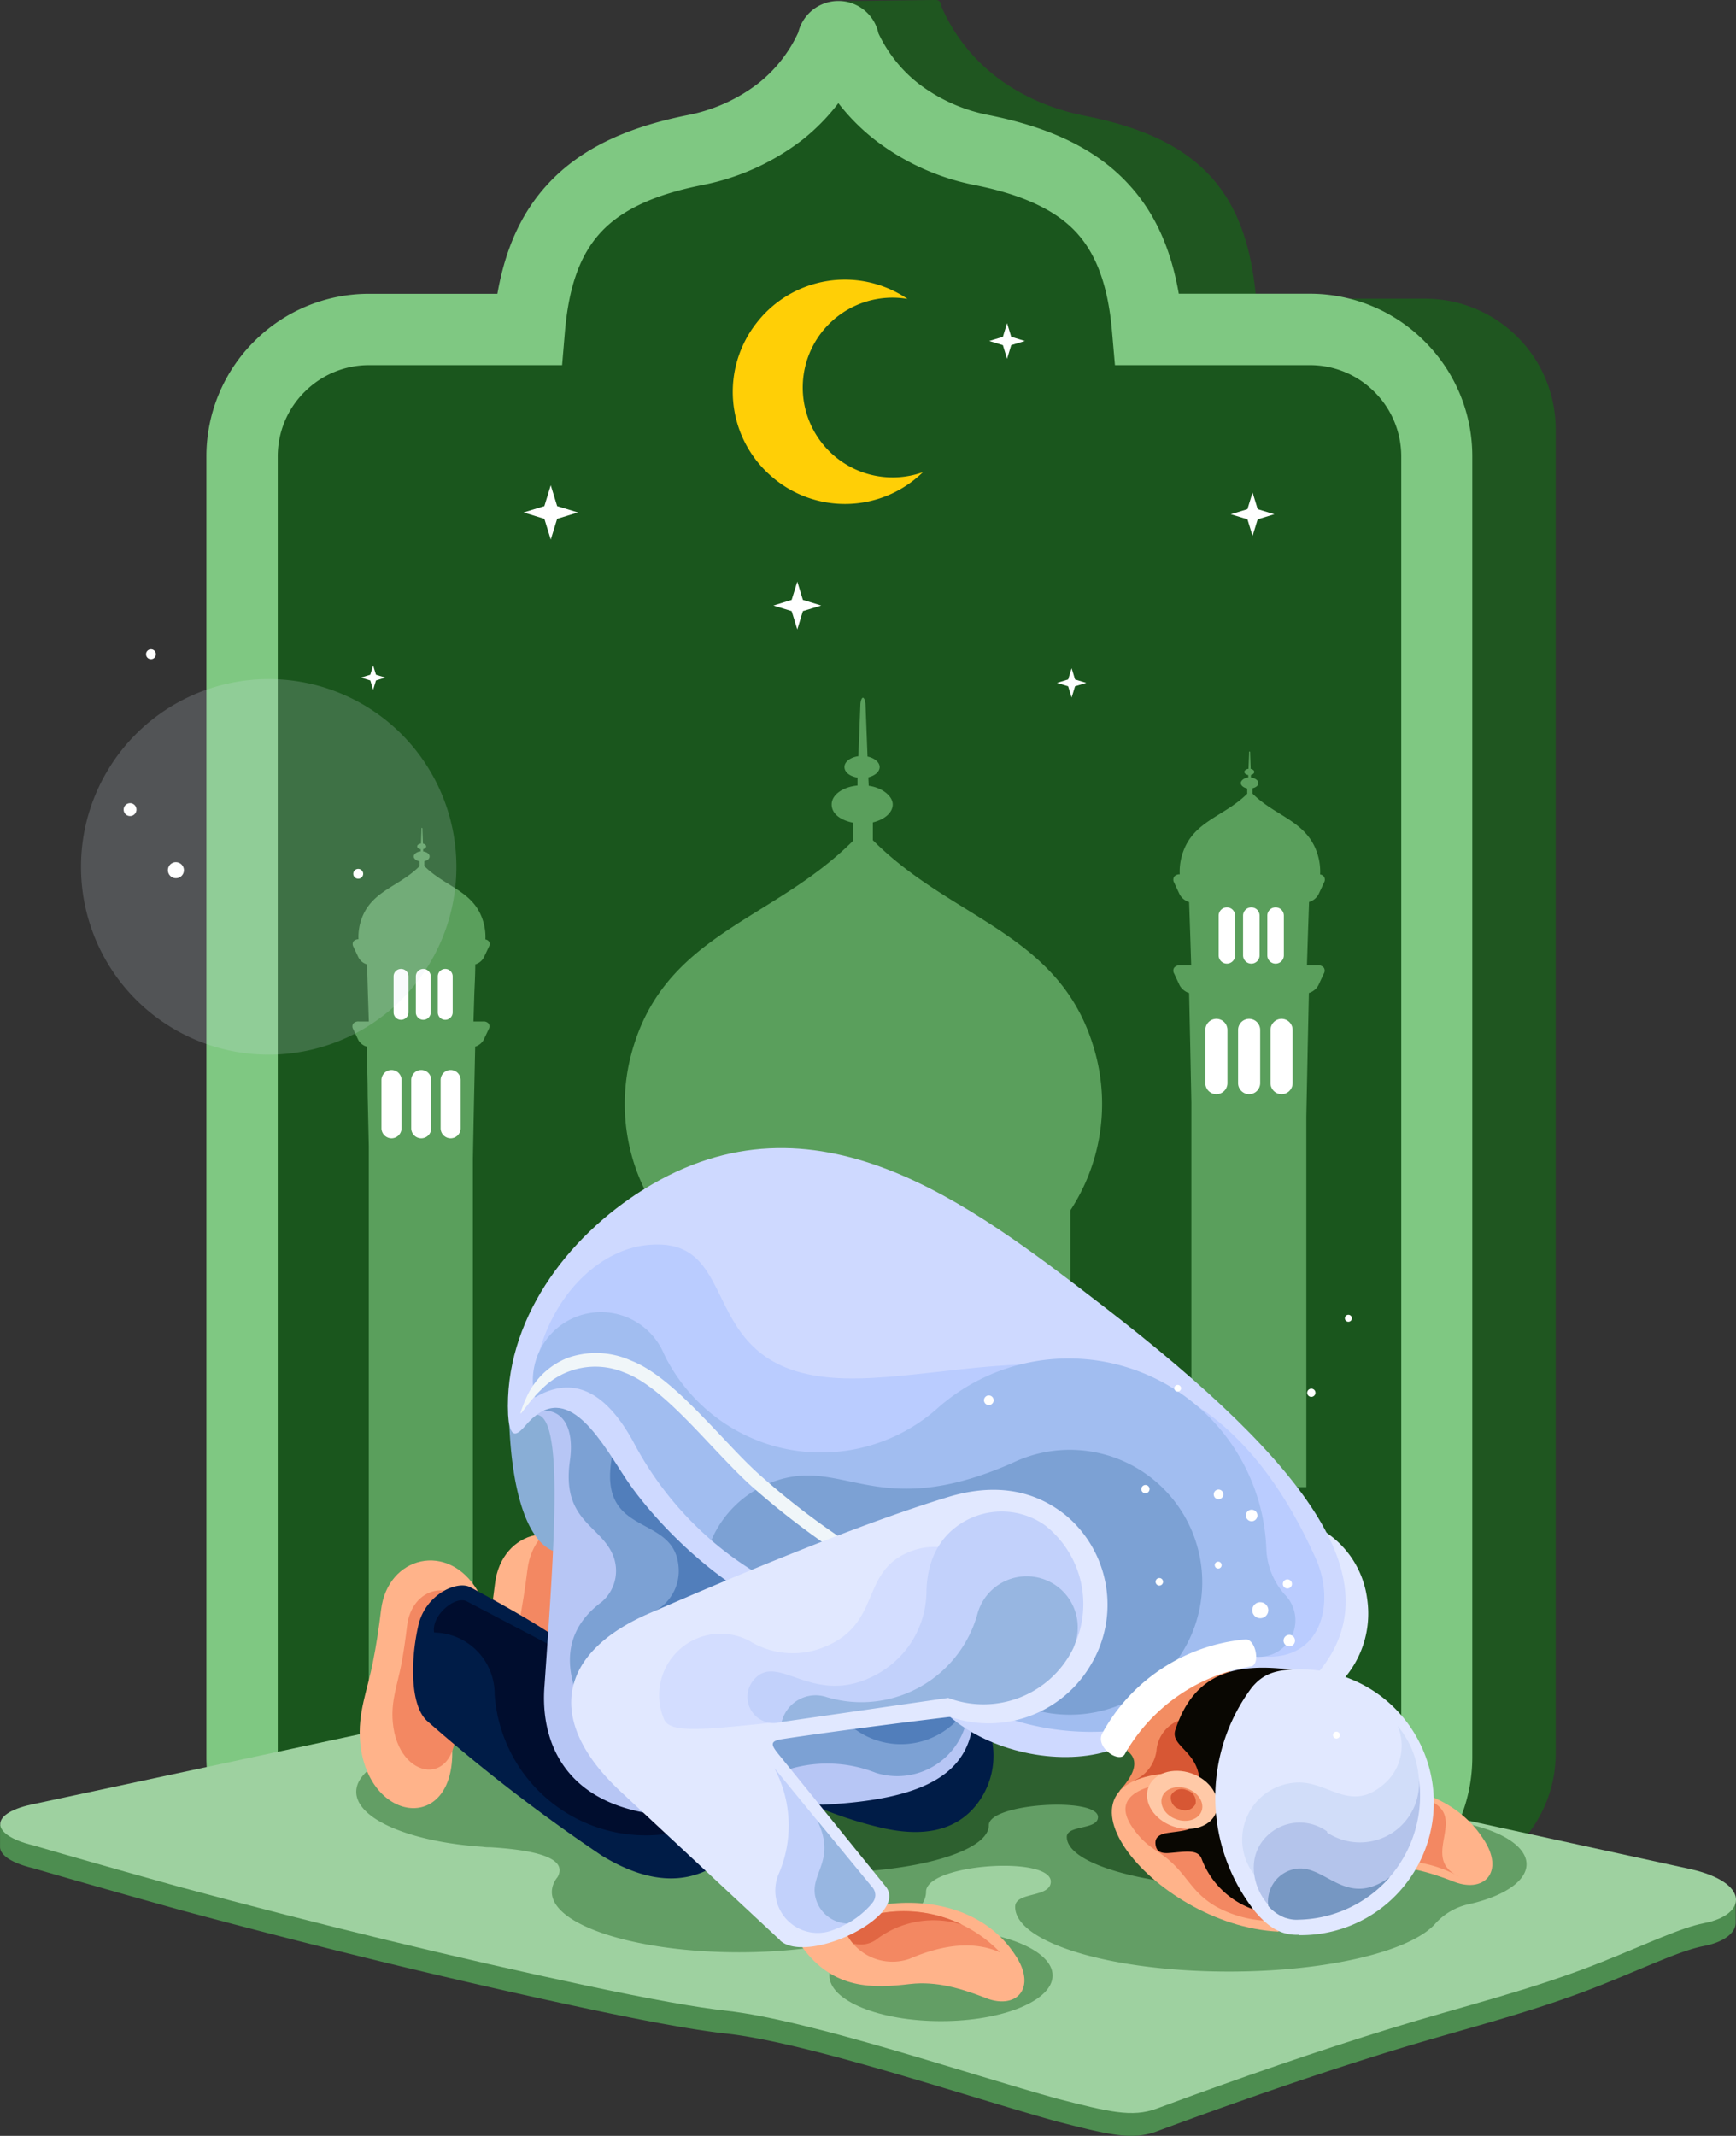 <svg xmlns="http://www.w3.org/2000/svg" width="305.364" height="375.571" viewBox="0 0 305.364 375.571">
    <rect x="0" y="0" width="305.364" height="375.571" fill="#333333" stroke="none"/>
    <g data-name="Group 10413">
        <g data-name="Group 10414">
            <path data-name="Path 9330" d="M256.307-493.719h29.133c1.636-18.9 10.13-28.217 30.272-32.183a36.933 36.933 0 0 0 16.294-7.526 8.863 8.863 0 0 1-3.861-1.727 9.044 9.044 0 0 1-2.722-10.889l16.386-.2a.982.982 0 0 1 .995.969v.157c4.437 10.208 13.52 16.844 25.089 19.213 20.142 3.926 28.636 13.284 30.272 32.183h29.6a22.982 22.982 0 0 1 23.1 22.733v233.328a22.982 22.982 0 0 1-23.1 22.733H256.32a22.982 22.982 0 0 1-23.1-22.733v-233.325a22.982 22.982 0 0 1 23.1-22.733" transform="translate(-177.217 546.24)" style="fill-rule:evenodd;fill:#1f5620"/>
            <path data-name="Path 9331" d="M245.249-489.856h28.125c1.571-18.532 9.777-27.681 29.225-31.554 11.216-2.343 20-8.887 24.265-18.964a.955.955 0 0 1 .955-.955.955.955 0 0 1 .955.955v.157c4.28 10.012 13.088 16.517 24.212 18.846 19.435 3.926 27.654 13.088 29.225 31.554h28.57a22.354 22.354 0 0 1 22.249 22.249v228.8a22.354 22.354 0 0 1-22.249 22.249H245.249A22.354 22.354 0 0 1 223-238.768v-228.76a22.354 22.354 0 0 1 22.249-22.249" transform="translate(-180.373 547.756)" style="fill:#1a561d;fill-rule:evenodd"/>
            <path data-name="Path 9334" d="M274.905-482.072H246.74a15.967 15.967 0 0 0-11.308 4.712 15.967 15.967 0 0 0-4.712 11.308v228.8a15.967 15.967 0 0 0 4.712 11.308 15.967 15.967 0 0 0 11.308 4.712h165.573a15.98 15.98 0 0 0 11.321-4.712 15.967 15.967 0 0 0 4.711-11.308v-228.8a15.967 15.967 0 0 0-4.712-11.308 15.98 15.98 0 0 0-11.321-4.712h-34.328l-.5-5.759c-.654-7.853-2.618-13.572-6.269-17.551s-9.541-6.7-17.93-8.363a42.077 42.077 0 0 1-17.407-7.853 36.3 36.3 0 0 1-6.544-6.544 36.425 36.425 0 0 1-6.452 6.544 42.1 42.1 0 0 1-17.459 7.853c-8.389 1.662-14.2 4.319-17.917 8.363s-5.615 9.7-6.282 17.551l-.484 5.759zm-28.165-12.551h22.616c1.374-7.853 4.188-14.213 8.821-19.239 5.628-6.125 13.637-9.986 24.683-12.185a29.618 29.618 0 0 0 12.263-5.484 24.251 24.251 0 0 0 7.159-9.044 7.224 7.224 0 0 1 1.924-3.416 7.238 7.238 0 0 1 5.091-2.12 7.211 7.211 0 0 1 5.13 2.107 7.12 7.12 0 0 1 1.95 3.573 24.383 24.383 0 0 0 7.12 8.9 29.669 29.669 0 0 0 12.211 5.471c11.046 2.2 19.056 6.06 24.683 12.185 4.633 5.026 7.447 11.334 8.821 19.239h23.061a28.492 28.492 0 0 1 20.181 8.389 28.465 28.465 0 0 1 8.389 20.181v228.8a28.476 28.476 0 0 1-8.386 20.178 28.479 28.479 0 0 1-20.184 8.379H246.74a28.479 28.479 0 0 1-20.181-8.376 28.544 28.544 0 0 1-8.389-20.181v-228.786a28.518 28.518 0 0 1 8.389-20.181 28.492 28.492 0 0 1 20.181-8.39z" transform="translate(-181.864 546.28)" style="fill:#7fc882"/>
            <path data-name="Path 9338" d="m280.538-369.154 35.7 2.906h.275l9-.733v49.081h27.262v-52.089a34.133 34.133 0 0 0 4.528-27.144c-5.536-21.569-24.932-23.558-39.263-37.954v-3.128c2.042-.484 3.494-1.714 3.494-3.154s-1.806-2.958-4.227-3.285l-.065-1.492c1.165-.288 1.989-.982 1.989-1.806s-.89-1.584-2.133-1.845l-.353-9.161a2.8 2.8 0 0 0-.157-.824c-.078-.209-.183-.353-.3-.353-.1 0-.209.144-.288.353a2.8 2.8 0 0 0-.157.825l-.353 9.1c-1.4.2-2.447.968-2.447 1.9s.968 1.649 2.29 1.859v1.4c-2.618.249-4.541 1.649-4.541 3.324s1.584 2.788 3.782 3.22V-435c-14.279 14.318-33.6 16.386-39.119 37.876a34.133 34.133 0 0 0 5.078 27.955" transform="translate(-164.501 582.825)" style="fill:#5a9f5c;fill-rule:evenodd"/>
            <path data-name="Path 9339" d="m351.271-407.679-.17-5.3-.2-5.811a2.9 2.9 0 0 1-.759-.366 2.71 2.71 0 0 1-.929-1.034l-.471-1.008-.471-1.021a.994.994 0 0 1 0-1.034 1.217 1.217 0 0 1 .982-.419 10.027 10.027 0 0 1 .3-2.984c1.636-6.361 7.342-6.976 11.57-11.19v-.929c-.654-.131-1.126-.51-1.126-.955s.589-.9 1.309-.982v-.419c-.393-.065-.681-.288-.681-.55s.314-.5.72-.55l.118-2.7a.708.708 0 0 1 0-.249s0-.1.092-.1l.079.1a1.175 1.175 0 0 1 0 .249l.1 2.709c.366.065.628.288.628.537s-.249.458-.589.537v.445c.707.092 1.309.5 1.309.968s-.432.785-1.034.929v.929c4.227 4.24 9.96 4.842 11.6 11.216a10.237 10.237 0 0 1 .3 3.01 1.1 1.1 0 0 1 .681.393.994.994 0 0 1 0 1.034l-.471 1.021-.471 1.008a2.71 2.71 0 0 1-.929 1.034 2.83 2.83 0 0 1-.759.353l-.2 5.824-.17 5.3h1.924a1.309 1.309 0 0 1 1.047.432 1 1 0 0 1 0 1.034l-.471 1.008-.471 1.008a2.708 2.708 0 0 1-.929 1.034 2.693 2.693 0 0 1-.759.366l-.2 9.292c-.079 4.162-.17 8.311-.249 12.459v65.138H351.3v-67.637l-.2-9.96-.2-9.292a2.267 2.267 0 0 1-.759-.367 2.71 2.71 0 0 1-.929-1.034l-.471-1.008-.471-1.008a.994.994 0 0 1 0-1.034 1.309 1.309 0 0 1 1.047-.432z" transform="translate(-141.736 577.413)" style="fill:#5a9f5c;fill-rule:evenodd"/>
            <path data-name="Path 9340" d="M354.367-409.35a1.95 1.95 0 0 1 1.95 1.95v9.358a1.95 1.95 0 0 1-1.95 1.937 1.95 1.95 0 0 1-1.937-1.937v-9.358a1.95 1.95 0 0 1 1.937-1.95" transform="translate(-140.409 588.507)" style="fill:#fff;fill-rule:evenodd"/>
            <path data-name="Path 9341" d="M358.78-409.35a1.95 1.95 0 0 1 1.937 1.95v9.358a1.95 1.95 0 0 1-1.937 1.937 1.95 1.95 0 0 1-1.95-1.937v-9.358a1.95 1.95 0 0 1 1.95-1.95" transform="translate(-139.05 588.507)" style="fill:#fff;fill-rule:evenodd"/>
            <path data-name="Path 9342" d="M363.127-409.35a1.95 1.95 0 0 1 1.95 1.95v9.358a1.95 1.95 0 0 1-1.95 1.937 1.95 1.95 0 0 1-1.937-1.937v-9.358a1.95 1.95 0 0 1 1.937-1.95" transform="translate(-137.704 588.507)" style="fill:#fff;fill-rule:evenodd"/>
            <path data-name="Path 9343" d="M355.66-424.33a1.453 1.453 0 0 1 1.453 1.453v6.989a1.453 1.453 0 0 1-1.453 1.453 1.453 1.453 0 0 1-1.44-1.453v-6.989a1.453 1.453 0 0 1 1.44-1.453" transform="translate(-139.856 583.882)" style="fill:#fff;fill-rule:evenodd"/>
            <path data-name="Path 9344" d="M358.953-424.33a1.453 1.453 0 0 1 1.453 1.453v6.989a1.453 1.453 0 0 1-1.453 1.453 1.453 1.453 0 0 1-1.453-1.453v-6.989a1.453 1.453 0 0 1 1.453-1.453" transform="translate(-138.843 583.882)" style="fill:#fff;fill-rule:evenodd"/>
            <path data-name="Path 9345" d="M362.213-424.33a1.453 1.453 0 0 1 1.453 1.453v6.989a1.453 1.453 0 0 1-1.453 1.453 1.453 1.453 0 0 1-1.453-1.453v-6.989a1.453 1.453 0 0 1 1.453-1.453" transform="translate(-137.837 583.882)" style="fill:#fff;fill-rule:evenodd"/>
            <path data-name="Path 9346" d="m240.679-400.966-.157-4.8-.157-5.234a2.475 2.475 0 0 1-.707-.327 2.46 2.46 0 0 1-.825-.942l-.432-.916-.432-.916a.929.929 0 0 1 0-.942 1.139 1.139 0 0 1 .89-.38 9.541 9.541 0 0 1 .275-2.709c1.492-5.759 6.662-6.321 10.47-10.143v-.851c-.589-.118-1.021-.458-1.021-.864s.537-.825 1.217-.89v-.366c-.353-.065-.615-.262-.615-.51s.288-.445.667-.5l.092-2.447a.615.615 0 0 1 0-.222s0-.092.079-.092l.079.092a.616.616 0 0 1 0 .223l.1 2.461c.327.065.563.262.563.484s-.222.419-.523.484v.406c.641.092 1.126.445 1.126.877s-.38.72-.929.851v.838c3.822 3.848 9.031 4.4 10.47 10.169a9.162 9.162 0 0 1 .275 2.735 1 1 0 0 1 .615.353.916.916 0 0 1 0 .942l-.432.916-.432.916a2.5 2.5 0 0 1-.838.942 2.617 2.617 0 0 1-.694.327c0 1.754-.1 3.521-.17 5.235l-.144 4.8h1.741a1.138 1.138 0 0 1 .942.393.916.916 0 0 1 0 .942l-.432.916-.432.916a2.369 2.369 0 0 1-.838.929 2.172 2.172 0 0 1-.681.327c-.065 2.814-.118 5.628-.183 8.429q-.118 5.654-.222 11.308v119.065h-18.31V-379.07l-.2-9.044c0-2.8-.118-5.615-.17-8.429a2.238 2.238 0 0 1-.694-.327 2.343 2.343 0 0 1-.824-.929l-.432-.916-.432-.916a.916.916 0 0 1 0-.942 1.165 1.165 0 0 1 .955-.393z" transform="translate(-175.803 580.581)" style="fill:#5a9f5c;fill-rule:evenodd"/>
            <path data-name="Path 9347" d="M243.467-402.48a1.78 1.78 0 0 1 1.767 1.767v8.481a1.78 1.78 0 0 1-1.767 1.767 1.78 1.78 0 0 1-1.767-1.767v-8.481a1.78 1.78 0 0 1 1.767-1.767" transform="translate(-174.599 590.629)" style="fill:#fff;fill-rule:evenodd"/>
            <path data-name="Path 9348" d="M247.467-402.48a1.767 1.767 0 0 1 1.754 1.767v8.481a1.767 1.767 0 0 1-1.754 1.767 1.767 1.767 0 0 1-1.767-1.767v-8.481a1.767 1.767 0 0 1 1.767-1.767" transform="translate(-173.364 590.629)" style="fill:#fff;fill-rule:evenodd"/>
            <path data-name="Path 9349" d="M251.417-402.48a1.767 1.767 0 0 1 1.754 1.767v8.481a1.767 1.767 0 0 1-1.754 1.767 1.767 1.767 0 0 1-1.767-1.767v-8.481a1.767 1.767 0 0 1 1.767-1.767" transform="translate(-172.144 590.629)" style="fill:#fff;fill-rule:evenodd"/>
            <path data-name="Path 9350" d="M244.639-416.06a1.309 1.309 0 0 1 1.309 1.309v6.334a1.309 1.309 0 0 1-1.309 1.309 1.309 1.309 0 0 1-1.309-1.309v-6.334a1.309 1.309 0 0 1 1.309-1.309" transform="translate(-174.096 586.435)" style="fill:#fff;fill-rule:evenodd"/>
            <path data-name="Path 9351" d="M247.629-416.06a1.309 1.309 0 0 1 1.309 1.309v6.334a1.309 1.309 0 0 1-1.309 1.309 1.309 1.309 0 0 1-1.309-1.309v-6.334a1.309 1.309 0 0 1 1.309-1.309" transform="translate(-173.172 586.435)" style="fill:#fff;fill-rule:evenodd"/>
            <path data-name="Path 9352" d="M250.579-416.06a1.309 1.309 0 0 1 1.309 1.309v6.334a1.309 1.309 0 0 1-1.309 1.309 1.309 1.309 0 0 1-1.309-1.309v-6.334a1.309 1.309 0 0 1 1.309-1.309" transform="translate(-172.261 586.435)" style="fill:#fff;fill-rule:evenodd"/>
            <path data-name="Path 9399" d="M319.651-505.28a19.632 19.632 0 0 0-26.542 4.214 19.631 19.631 0 0 0 2.369 26.777 19.632 19.632 0 0 0 26.882-.523 15.8 15.8 0 0 1-17.446-4.738 15.8 15.8 0 0 1-1.6-18.009 15.8 15.8 0 0 1 16.333-7.722" transform="translate(-160.02 557.84)" style="fill:#ffcf06;fill-rule:evenodd"/>
            <path data-name="Path 9400" d="m153.1 76.48 1.126 3.665 3.651 1.112-3.651 1.126-1.126 3.651-1.126-3.651-3.651-1.126 3.651-1.112z" transform="translate(-56.221 8.851)" style="fill:#fff;fill-rule:evenodd"/>
            <path data-name="Path 9401" d="m186.1 89.43.982 3.206 3.22.995-3.22.982-.982 3.22-.995-3.22-3.207-.982 3.207-.995z" transform="translate(-45.853 12.85)" style="fill:#fff;fill-rule:evenodd"/>
            <path data-name="Path 9402" d="m247.2 77.44.9 2.945 2.932.89-2.932.9-.9 2.932-.9-2.932-2.932-.9 2.932-.89z" transform="translate(-26.873 9.148)" style="fill:#fff;fill-rule:evenodd"/>
            <path data-name="Path 9403" d="m128.606 100.68.5 1.636 1.649.5-1.649.51-.5 1.636-.5-1.636-1.649-.51 1.649-.5z" transform="translate(-62.971 16.324)" style="fill:#fff;fill-rule:evenodd"/>
            <path data-name="Path 9404" d="m214.038 54.7.733 2.4 2.4.733-2.4.733-.733 2.4-.733-2.4-2.4-.733 2.4-.733z" transform="translate(-36.895 2.126)" style="fill:#fff;fill-rule:evenodd"/>
            <path data-name="Path 9405" d="m222.591 101.06.6 1.976 1.976.6-1.976.6-.6 1.976-.615-1.976-1.976-.6 1.976-.6z" transform="translate(-34.089 16.441)" style="fill:#fff;fill-rule:evenodd"/>
            <path data-name="Path 9419" d="M234.34-455a33.007 33.007 0 0 1 33.007 33.02 33.02 33.02 0 0 1-33.007 33.02 33.02 33.02 0 0 1-33.02-33.02A33.007 33.007 0 0 1 234.34-455" transform="translate(-187.067 574.412)" style="fill:#dae2ed;opacity:.19;fill-rule:evenodd"/>
            <path data-name="Path 9421" d="M214.4-430.4a1.413 1.413 0 0 1 1.413 1.413 1.4 1.4 0 0 1-.415.995 1.4 1.4 0 0 1-1 .405 1.4 1.4 0 0 1-1.4-1.4 1.4 1.4 0 0 1 .406-1 1.4 1.4 0 0 1 .995-.415" transform="translate(-183.461 582.008)" style="fill:#fff;fill-rule:evenodd"/>
            <path data-name="Path 9422" d="M208.176-438.33a1.126 1.126 0 0 1 1.124 1.13 1.126 1.126 0 0 1-.325.8 1.125 1.125 0 0 1-.8.334 1.126 1.126 0 0 1-.8-.334 1.125 1.125 0 0 1-.325-.8 1.126 1.126 0 0 1 1.126-1.126" transform="translate(-185.298 579.559)" style="fill:#fff;fill-rule:evenodd"/>
            <path data-name="Path 9423" d="M238.774-429.5a.877.877 0 0 1 .877.864.864.864 0 0 1-.258.615.864.864 0 0 1-.619.248.864.864 0 0 1-.864-.864.877.877 0 0 1 .864-.864" transform="translate(-175.769 582.286)" style="fill:#fff;fill-rule:evenodd"/>
            <path data-name="Path 9424" d="M210.924-459a.851.851 0 0 1 .615.249.851.851 0 0 1 .249.615.851.851 0 0 1-.249.615.851.851 0 0 1-.615.249.851.851 0 0 1-.615-.249.851.851 0 0 1-.249-.615.851.851 0 0 1 .249-.615.851.851 0 0 1 .615-.249" transform="translate(-184.368 573.177)" style="fill:#fff;fill-rule:evenodd"/>
        </g>
        <path data-name="Path 9333" d="M341.822-372.43a3.926 3.926 0 0 1 2.842 1.149 3.926 3.926 0 0 1 1.149 2.842 3.926 3.926 0 0 1-1.149 2.842 3.926 3.926 0 0 1-2.842 1.149 4 4 0 0 1-3.992-3.992 3.926 3.926 0 0 1 1.149-2.842 3.926 3.926 0 0 1 2.842-1.149" transform="translate(-144.917 639.117)" style="opacity:.17;fill:#fff;fill-rule:evenodd"/>
        <path data-name="Path 9337" d="M296.768-413.74a9.318 9.318 0 0 1 9.318 9.318 9.318 9.318 0 0 1-9.318 9.318 9.318 9.318 0 0 1-9.319-9.318 9.318 9.318 0 0 1 9.318-9.318" transform="translate(-160.473 626.362)" style="opacity:.17;fill:#fff;fill-rule:evenodd"/>
        <path data-name="Path 9353" d="m260.711-337 29.421-17.9 197.69 43.059a15.875 15.875 0 0 1 6.374 2.683c.471-.288 1.06-1.309 1.544-1.021v3.612c.092 1.819-1.924 3.521-5.6 4.227-4.057.785-9.8 3.547-17.865 6.779-12.433 4.986-24.7 7.853-37.4 11.779q-18.506 5.706-40.991 14.043c-4.332 1.623-8.546.55-17.511-1.741-15.784-4.371-43.477-13.781-58.044-15.443q-7.853-.838-25.063-4.5-33.779-7.2-71.171-17.263-16.53-4.607-25.848-7.342c-3.926-.929-5.837-2.369-5.811-3.769v-3.809c.615-.314 1.309 1.021 1.793 1.557a.131.131 0 0 0 0 .065 14.394 14.394 0 0 1 3.56-1.2l64.823-13.873" transform="translate(-190.43 644.53)" style="fill:#4d8d50;fill-rule:evenodd"/>
        <path data-name="Path 9354" d="M260.7-340.122 290.124-358l197.69 43.1c10.47 2.369 9.96 8.036 2.343 9.5-4.057.785-9.8 3.547-17.865 6.779-12.433 4.986-24.7 7.853-37.4 11.779q-18.511 5.706-40.992 14.042c-4.332 1.623-8.546.55-17.511-1.741-15.784-4.371-43.477-13.781-58.044-15.443q-7.853-.838-25.063-4.5-33.779-7.2-71.171-17.263-16.53-4.607-25.848-7.342c-7.486-1.793-7.853-5.51-.38-7.159l64.817-13.874" transform="translate(-190.421 643.573)" style="fill:#9ed1a0;fill-rule:evenodd"/>
        <path data-name="Path 9355" d="M321.532-316.92c10.85 0 19.632 3.6 19.632 8.036s-8.795 8.023-19.632 8.023-19.632-3.586-19.632-8.023 8.808-8.036 19.632-8.036" transform="translate(-156.011 656.257)" style="fill:#639e65;fill-rule:evenodd"/>
        <path data-name="Path 9356" d="M391.8-323.7a114.708 114.708 0 0 1 14.527.89c2.919-2.945 9.973-5.013 18.205-5.013 10.85 0 19.632 3.6 19.632 8.036 0 2.84-3.612 5.34-9.07 6.766l-.916.223a11.085 11.085 0 0 0-5.955 3.337c-4.175 4.921-18.886 8.546-36.41 8.546-20.77 0-37.6-5.091-37.6-11.386 0-2.7 6.243-1.531 6.269-4.424 0-4.62-21.948-3.141-21.948 1.793 0 5.863-14.737 10.627-32.9 10.627s-32.916-4.764-32.916-10.6a3.927 3.927 0 0 1 .537-1.937 4.634 4.634 0 0 1 .471-.694q2.421-4.371-11.857-5.235a7.037 7.037 0 0 1-1.309-.079c-12.7-.851-22.249-4.856-22.249-9.672 0-5.431 12.25-9.842 27.353-9.842s27.209 4.319 27.209 9.75c0 3.167-4.162 5.994-10.627 7.787l.955.445a8.434 8.434 0 0 1-.209 1.728 80.229 80.229 0 0 1 22.629-2.919c3.246 0 6.374.157 9.332.432a7.027 7.027 0 0 1-1.505-1.924 23.87 23.87 0 0 1 4.345-2.4 5.445 5.445 0 0 1-2.539-4.11c0-6.3 16.844-11.4 37.614-11.4s37.6 5.1 37.6 11.4c0 3.154-4.227 5.994-11.046 8.062a35.925 35.925 0 0 1-2.33 2.722 114.6 114.6 0 0 1 14.708-.909" transform="translate(-175.646 647.596)" style="fill:#639e65;fill-rule:evenodd"/>
        <path data-name="Path 9357" d="M395.775-332.192c15.705.667 27.772 4.371 27.772 8.834 0 4.934-14.724 8.939-32.889 8.939s-32.9-4-32.9-8.939c0-2.12 5.471-1.2 5.484-3.481 0-3.612-19.2-2.447-19.2 1.414 0 4.607-12.878 8.35-28.793 8.35s-28.793-3.743-28.793-8.35a2.761 2.761 0 0 1 .471-1.518 5.093 5.093 0 0 1 .419-.55q2.107-3.416-10.365-4.136h-1.2c-11.1-.667-19.514-3.822-19.514-7.6 0-4.267 10.719-7.722 23.924-7.722s23.924 3.455 23.924 7.722c0 2.5-3.638 4.712-9.292 6.125l.825.34a5.97 5.97 0 0 1-.17 1.309 77.217 77.217 0 0 1 19.789-2.29c2.84 0 5.575.118 8.167.34a5.682 5.682 0 0 1-1.309-1.518 22.108 22.108 0 0 1 3.775-1.877 4.254 4.254 0 0 1-2.212-3.233c0-4.934 14.737-8.939 32.9-8.939s32.889 4 32.889 8.939a2.527 2.527 0 0 1-.157.877c3.926 1.139 6.622 3.35 6.622 5.889a3.924 3.924 0 0 1-.17 1.1" transform="translate(-170.103 646.361)" style="fill:#2d602f;fill-rule:evenodd"/>
        <path data-name="Path 9358" d="m259.526-361.146-4.515 27.013c1.021 15.705-14.789 14.1-16.15-.38-.5-5.235 1.309-9.227 2.264-14.3q.811-4.07 1.413-9.07c1.152-9.436 11.857-12.093 17.014-3.259" transform="translate(-175.502 640.934)" style="fill:#ffb38a;fill-rule:evenodd"/>
        <path data-name="Path 9359" d="m257.343-358.7-3.089 19.632c.707 11.347-10.1 10.2-11.02-.288-.34-3.822.864-6.675 1.544-10.352.366-1.963.681-4.149.969-6.544.785-6.845 8.088-8.756 11.6-2.369" transform="translate(-174.144 642.176)" style="fill:#f38862;fill-rule:evenodd"/>
        <path data-name="Path 9360" d="m274.836-364.665-4.515 27.013c1.021 15.705-14.8 14.1-16.15-.393-.5-5.235 1.309-9.161 2.264-14.292q.811-4.07 1.413-9.07c1.152-9.449 11.857-12.093 17.014-3.259" transform="translate(-170.775 639.846)" style="fill:#ffb38a;fill-rule:evenodd"/>
        <path data-name="Path 9361" d="m279.185-366.538-4.515 27.026c1.034 15.705-14.789 14.082-16.15-.393-.484-5.235 1.309-9.161 2.277-14.3.524-2.709.995-5.719 1.413-9.057 1.152-9.449 11.857-12.093 17.014-3.272" transform="translate(-169.431 639.272)" style="fill:#f38862;fill-rule:evenodd"/>
        <path data-name="Path 9362" d="M270.725-354.292c21.1 25.3 30.952 38.465 30.952 38.465q-9.279 8.245-22.576.118a300.017 300.017 0 0 1-30.586-23.558c-3.063-2.618-3.076-10.549-1.649-16.857 1.217-5.405 6.675-7.931 9.07-6.793 11.635 6.243 14.789 8.638 14.789 8.638" transform="translate(-173.287 641.972)" style="fill:#001c47;fill-rule:evenodd"/>
        <path data-name="Path 9363" d="M270.347-352.707q19.775 24.867 24.108 31.489a26.686 26.686 0 0 1-25.246-4.607 26.66 26.66 0 0 1-9.776-18.781 10.81 10.81 0 0 0-10.64-10.915c-.55-2.971 3.691-6.544 5.732-5.484l15.823 8.3" transform="translate(-172.424 642.586)" style="fill:#000d2e;fill-rule:evenodd"/>
        <path data-name="Path 9364" d="M270.337-382.854c3.1 14.1 2 20.757-3.586 21.66-4.751-1.793-7.368-10.536-7.853-22.249-.537-2.042 1.859-3.534 3.586-4.764a5.078 5.078 0 0 1 5.785 0 5.078 5.078 0 0 1 2.068 5.405" transform="translate(-169.312 633.967)" style="fill:#89aed6;fill-rule:evenodd"/>
        <path data-name="Path 9365" d="M298.3-329.7a24.631 24.631 0 0 1 10.64-16.4 21.673 21.673 0 0 1 18.166-1.963 13.925 13.925 0 0 1 1.7 19.226c-4.018 4.973-10.182 5.392-16.4 4A70.828 70.828 0 0 1 298.3-329.7" transform="translate(-157.122 646.287)" style="fill:#001c47;fill-rule:evenodd"/>
        <path data-name="Path 9366" d="M282.362-385.04c26.712 18.768 38.5 38.125 25.547 54.838a12.843 12.843 0 0 1 1.819.668c4.555-3.678 14.724-6.348 29.683-2.762 0 11.465-9.266 15.587-26.411 16.5a6.662 6.662 0 0 1-5.785-3.259 6.975 6.975 0 0 1-.667-1.544 21.4 21.4 0 0 1-4.214.419 20.6 20.6 0 0 1-4.908-.576 87.682 87.682 0 0 1-12.316 6.832c-17.394-1.518-21.974-12.708-21.176-22.786 1.688-24.422 3.468-47.3-1.374-47.665.484-4.7 5.235-6.806 9.7-7.355a9.515 9.515 0 0 1 10.1 6.688" transform="translate(-168.158 633.142)" style="fill:#b7c6f5;fill-rule:evenodd"/>
        <path data-name="Path 9367" d="M313.232-320.316c-5.458-.236-12.355 2.775-14.972 7.578 5.484 7.525 12.525 7.238 19 6.465 4.633-.523 8.926.811 12.826 2.29 5.8 2.552 9.606-1.571 5.575-7.46-4.79-7.3-13.755-9.947-22.432-8.873" transform="translate(-157.135 655.138)" style="fill:#ffb38a;fill-rule:evenodd"/>
        <path data-name="Path 9368" d="m309.414-318.877-5.484 2.735a9.161 9.161 0 0 0 11.413 5.1q9.41-4.057 15.967-1.139a23.558 23.558 0 0 0-21.9-6.7" transform="translate(-155.384 655.492)" style="fill:#f38862;fill-rule:evenodd"/>
        <path data-name="Path 9369" d="M304.375-315.074a9 9 0 0 0 .929 1.309 4.686 4.686 0 0 0 4.411-.89 16.647 16.647 0 0 1 14.828-2.382 23.4 23.4 0 0 0-14.226-2.055q-6.858 2.081-5.942 4.031" transform="translate(-155.28 655.484)" style="fill:#e16643;fill-rule:evenodd"/>
        <path data-name="Path 9370" d="M268.728-337.127a28.139 28.139 0 0 0 34.918-9.947 28.139 28.139 0 0 0-3.926-36.1 28.125 28.125 0 0 0-36.24-2.159c3.364-.131 5.458 3.036 4.646 8.756-1.544 10.693 5.523 11.334 7.63 16.8a7.2 7.2 0 0 1-2.015 8.036q-7.526 5.575-4.973 14.606m36.122 7.853q35.6-9.58 32.719-.432a12.525 12.525 0 0 1-15.666 8.049 23.217 23.217 0 0 0-16.412-.262 3.769 3.769 0 0 1-3.926-1.309 3.743 3.743 0 0 1-.38-4.109 3.743 3.743 0 0 1 3.625-1.95z" transform="translate(-167.874 633.405)" style="fill:#7ca1d4;fill-rule:evenodd"/>
        <path data-name="Path 9371" d="M272.825-378.972a17.354 17.354 0 0 1 23.034-2.356 17.354 17.354 0 0 1 4.8 22.629 17.341 17.341 0 0 1-21.961 7.3 8.01 8.01 0 0 0 5.8-8.075c-.458-10.038-14.253-5.078-11.779-19.5m42.025 47.181a12.224 12.224 0 0 1 9.161-5.366 12.237 12.237 0 0 1 9.907 3.926 13.69 13.69 0 0 1-18.964 1.44z" transform="translate(-165.112 635.346)" style="fill:#517ebb;fill-rule:evenodd"/>
        <path data-name="Path 9372" d="M368.6-370.94q-10.117 31.175 4 27.131a17.5 17.5 0 0 0 4.594-14.7 16.621 16.621 0 0 0-8.6-12.433" transform="translate(-136.721 639.577)" style="fill:#e1e8ff;fill-rule:evenodd"/>
        <path data-name="Path 9373" d="M364.1-315.873q19.8-10.954 37.352-14.122c12.5-15.365-.51-35.271-38.255-64.326-23.416-18.022-50.547-38.879-80.426-20.479-13.912 8.572-24.8 23.453-24.042 39.747.314 4.921 1.885 3.193 2.945 2.029 6.923-8.35 12.59 1.191 17.407 8.677 5.719 8.9 18.964 21.529 28.989 23.977 22.171 17.354 28.413 18.454 28.413 18.454 7.015 5.994 18.768 8.664 27.615 6.047" transform="translate(-169.352 623.826)" style="fill:#ced9ff;fill-rule:evenodd"/>
        <path data-name="Path 9374" d="M376.109-335.945c-5.458-.249-12.342 2.762-14.959 7.565 5.484 7.525 12.512 7.238 18.99 6.465 4.646-.523 8.939.811 12.839 2.29 5.785 2.552 9.606-1.571 5.575-7.447-4.79-7.316-13.768-9.96-22.445-8.873" transform="translate(-137.716 650.311)" style="fill:#ffb38a;fill-rule:evenodd"/>
        <path data-name="Path 9375" d="M380.833-323.437c1.466-7.251 2.186-10.863 2.186-10.863 7.067 2.971-1.793 10.064 5.235 13.363a22.092 22.092 0 0 0-7.434-2.5" transform="translate(-131.643 650.891)" style="fill:#f38862;fill-rule:evenodd"/>
        <path data-name="Path 9376" d="M340.9-330.319a13.3 13.3 0 0 0 17.446-2c4.476-4.947 5.418-15.156 1.086-20.234-3.926-1.047-8.9 2.474-12.106 4.934a12.97 12.97 0 0 0-5.039 10.326c1.976 1.505 1.518 3.822-1.387 6.976" transform="translate(-143.969 645.195)" style="fill:#f38d62;fill-rule:evenodd"/>
        <path data-name="Path 9377" d="M354.915-345.045a8.311 8.311 0 0 1 3.534 8.847 8.3 8.3 0 0 1-7.133 6.321 8.3 8.3 0 0 1-8.376-4.568 6.688 6.688 0 0 0 3.861-5.562 6.269 6.269 0 0 1 2.879-4.424 6.19 6.19 0 0 1 5.235-.615" transform="translate(-143.339 647.474)" style="fill:#d75734;fill-rule:evenodd"/>
        <path data-name="Path 9378" d="M353.393-338c10.274 7.512 15.875 16.922 15.8 27.916-22.249-1.06-44.328-28.649-15.8-27.916" transform="translate(-144.29 649.745)" style="fill:#ffb38a;fill-rule:evenodd"/>
        <path data-name="Path 9379" d="M347.028-336.39q21.778 4.685 18.9 23.859a20.391 20.391 0 0 1-8.3-2.461c-4.031-2.33-4.882-5.078-7.918-7.853-2.133-1.963-3.691-2.3-5.706-4.646-3.01-3.521-4.057-7.146 3.023-8.873" transform="translate(-143.723 650.245)" style="fill:#f38862;fill-rule:evenodd"/>
        <path data-name="Path 9380" d="M369.789-351.75q-7.656 19.422-11.923 22.89a6.544 6.544 0 0 1 3.547 2.173 29.147 29.147 0 0 0 1.453 17.014 15.012 15.012 0 0 1-9.057-8.952c-.707-1.675-3.036-1.112-5.824-.916-1.518.079-2.042-.432-2.212-1.309s0-1.7 1.505-2.12c1.139-.262 3.861-.432 4.4-.838 1.872-2.421 1.767-4.123 3.481-4.777a8.022 8.022 0 0 1-1.741-4.345c-.654-4.659-5.1-5.523-4.188-8.285 3.39-10.326 11.007-11.779 20.522-10.549" transform="translate(-142.481 645.385)" style="fill:#090702;fill-rule:evenodd"/>
        <path data-name="Path 9381" d="M352.43-337.823c3.3 1.165 5.235 4.188 4.358 6.753s-4.319 3.717-7.63 2.552-5.235-4.188-4.358-6.753 4.319-3.717 7.63-2.552" transform="translate(-142.83 649.663)" style="fill:#ffc9a7;fill-rule:evenodd"/>
        <path data-name="Path 9382" d="M351.074-335.828c1.924.681 3.049 2.434 2.526 3.926s-2.5 2.146-4.424 1.479-3.049-2.434-2.526-3.926 2.5-2.146 4.424-1.479" transform="translate(-142.233 650.338)" style="fill:#f38d62;fill-rule:evenodd"/>
        <path data-name="Path 9383" d="M368.534-305.174a23.336 23.336 0 0 0 20.443-11.517 23.309 23.309 0 0 0 .131-23.44 23.322 23.322 0 0 0-20.286-11.779c-4.253 0-6.544.654-8.664 3.233a32.261 32.261 0 0 0 .668 39.42c2.5 2.905 4.646 4.123 7.709 4.018" transform="translate(-139.996 645.453)" style="fill:#e1e8ff;fill-rule:evenodd"/>
        <path data-name="Path 9384" d="M382.507-319.469q-16.438-5.34-23.061 1.243a10.038 10.038 0 0 1-1.06-10.47 10.065 10.065 0 0 1 8.873-5.667c5.5-.092 9.318 5.5 15.286.079a8.834 8.834 0 0 0 2.173-10.025 16.111 16.111 0 0 1 3.717 9.07q.707 8.311-5.929 15.771" transform="translate(-138.879 647.8)" style="fill:#d1ddf9;fill-rule:evenodd"/>
        <path data-name="Path 9385" d="M371.819-327.721a10.47 10.47 0 0 0 11.138.288 10.379 10.379 0 0 0 5-9.947 21.843 21.843 0 0 1-5.117 17.511c-.3.34-.615.681-.929 1.008a1.414 1.414 0 0 0-.851.38 2.147 2.147 0 0 0-.484.34l-.223.144c-.2.1-.366.275-.563.393l-.157.118a1.4 1.4 0 0 0-.275.17l-.17.1-.092.065a2.5 2.5 0 0 0-.537.38 3.128 3.128 0 0 0-.445.275l-.484.236a3.928 3.928 0 0 0-.393.249l-.746.432c-.183.065-.406.131-.576.209s-.6.249-.89.393a2.535 2.535 0 0 0-.445.144l-.209.1a5.751 5.751 0 0 0-.667.236l-.236.118-.366.092-.484.131-.262.1-.183.065a2.109 2.109 0 0 0-.5.1l-.2.079-.34.092-.183.065a5.555 5.555 0 0 0-1.034.314 1.832 1.832 0 0 0-.523.144 5.434 5.434 0 0 0-.772.17 13.87 13.87 0 0 0-.746.131 1.306 1.306 0 0 0-.458 0 7.552 7.552 0 0 1-.759.1 4.832 4.832 0 0 0-.615 0h-1.309l.131.092c-.079 0-.223-.118-.314-.144l-.262-.17v-.209a1.806 1.806 0 0 0-.406-1.06 1.374 1.374 0 0 0-1.191-.681 1.4 1.4 0 0 0-.9.288c-3.089-3.128-4.384-9.031-.2-12.721a8.18 8.18 0 0 1 10.248-.484" transform="translate(-138.399 649.94)" style="fill:#b4c4eb;fill-rule:evenodd"/>
        <path data-name="Path 9386" d="M363.978-316.444a7.394 7.394 0 0 1-3.076-2.12 5.824 5.824 0 0 1 3.926-6.308c5.785-1.989 9.266 7.211 17.472 1.217a21.87 21.87 0 0 1-16.019 7.5 5.707 5.707 0 0 1-2.238-.288" transform="translate(-137.809 653.713)" style="fill:#7697c2;fill-rule:evenodd"/>
        <path data-name="Path 9387" d="M350.578-335.632a2.068 2.068 0 0 1 1.557 2.434 2.055 2.055 0 0 1-2.735.916 2.081 2.081 0 0 1-1.57-2.434 2.094 2.094 0 0 1 2.748-.916" transform="translate(-141.842 650.417)" style="fill:#d75734;fill-rule:evenodd"/>
        <path data-name="Path 9388" d="M323.6-366.27q58-3.494 66.682 29.735c10.1.681 12.643-9.161 9.332-16.949-21.569-48.582-58.227-31.411-82.845-31.96-27.785-.641-16.935-25.613-35.258-23.414-7.29.877-15.273 7.381-18.558 18.467q35.1 25.259 60.648 24.121" transform="translate(-168.037 627.827)" style="fill:#baccff;fill-rule:evenodd"/>
        <path data-name="Path 9389" d="M364.475-326.436a33.544 33.544 0 0 1 24.8-12.865 6.452 6.452 0 0 0 6.321-3.73 6.439 6.439 0 0 0-1.309-7.237 12.76 12.76 0 0 1-3.22-8.023 34.8 34.8 0 0 0-21.268-30.73 34.774 34.774 0 0 0-36.842 6.256 30.822 30.822 0 0 1-28.871 6.3 30.848 30.848 0 0 1-18.925-15.967 12.028 12.028 0 0 0-14.881-6.871 12.014 12.014 0 0 0-7.853 14.4q9.79-5.8 17.25 7.735a59.471 59.471 0 0 0 20.94 22.694l39.093 23.558a45.964 45.964 0 0 0 24.867 4.607" transform="translate(-168.316 630.632)" style="fill:#a1bdf0;fill-rule:evenodd"/>
        <path data-name="Path 9390" d="M343.966-335.41q-29.225-18.323-50.807-24.867a57.9 57.9 0 0 1-7.12-5.235 18.794 18.794 0 0 1 10.653-10.2c12.6-4.764 18.231 7.2 42.247-3.363a23.283 23.283 0 0 1 27.183 5.078 23.283 23.283 0 0 1 3.167 27.484 23.283 23.283 0 0 1-25.323 11.113" transform="translate(-160.908 636.347)" style="fill:#7ca1d4;fill-rule:evenodd"/>
        <path data-name="Path 9391" d="M324.86-356.784a1.191 1.191 0 0 1 .432 1.623 1.178 1.178 0 0 1-.718.563 1.178 1.178 0 0 1-.9-.118 137.3 137.3 0 0 1-11.779-7.578 140.446 140.446 0 0 1-10.915-8.743c-2.225-2-4.581-4.515-7.067-7.133-4.738-5.039-9.79-10.392-14.4-12.46a14.916 14.916 0 0 0-.929-.38 13.206 13.206 0 0 0-14.331 2.814c-3.233 3.036-4.738 6.544-3.337 2.788.092-.236.223-.523.366-.851a13.245 13.245 0 0 1 7.381-7.29 14.933 14.933 0 0 1 10.771.3l1.034.432c5.117 2.277 10.326 7.853 15.221 13.009 2.408 2.552 4.738 5.026 6.884 6.923a132.1 132.1 0 0 0 10.719 8.586 135.8 135.8 0 0 0 11.556 7.46" transform="translate(-168.828 632.331)" style="fill:#f0f6f9"/>
        <path data-name="Path 9392" d="M303.91-296.821c2.369 2.238 8.219 1.126 12.839-1.217 4.358-2.212 7.853-5.549 5.8-8.206l-18.9-23.322c-1.387-1.714-1.44-2.277.6-2.618 0 0 9.868-1.544 29.6-3.926a20.809 20.809 0 0 0 24.762-9.161 20.508 20.508 0 0 0-4.149-26.058c-6.282-5.235-13.664-5.654-20.94-3.442-15.705 4.751-37.588 13.938-52.22 20.3C265-347.589 262.174-335.5 276.3-322.6l27.641 25.757" transform="translate(-166.724 638.004)" style="fill:#e1e8ff;fill-rule:evenodd"/>
        <path data-name="Path 9393" d="M333.607-366.58c2.46 12.329-7.853 21.857-33.033 28.963-12.6 1.23-19.632 2.264-20.692-.445a10.824 10.824 0 0 1 .432-9.345 10.811 10.811 0 0 1 14.553-4.45 14.5 14.5 0 0 0 12.643 1.309c10.928-4.018 6.544-13.441 15.705-17.014a11.439 11.439 0 0 1 10.47 1.073" transform="translate(-163.074 640.374)" style="fill:#d3ddff;fill-rule:evenodd"/>
        <path data-name="Path 9394" d="M295.3-320.092a21.5 21.5 0 0 0-.8-18.558l17.145 20.94c1.034 1.126.72 2.461-.955 3.926a17.369 17.369 0 0 1-5.824 3.6 7.46 7.46 0 0 1-9.476-3.73 7.473 7.473 0 0 1-.092-6.191" transform="translate(-158.296 649.548)" style="fill:#c2d1fb;fill-rule:evenodd"/>
        <path data-name="Path 9395" d="M296.661-336.07a4.594 4.594 0 0 1-5.039-1.95 4.62 4.62 0 0 1 .3-5.405c4.358-5.353 10.562 5.235 21.948-1.191a16.739 16.739 0 0 0 8.507-14.4c.092-4.528 1.584-8.664 5.235-11.412a13.219 13.219 0 0 1 15.535-.327 17.59 17.59 0 0 1 5.473 20.655 3.215 3.215 0 0 0-.484.1 1.414 1.414 0 0 0-.759.51 8.036 8.036 0 0 0-.576.785 1.911 1.911 0 0 0-.537.707 2.341 2.341 0 0 0-.51.628 4.639 4.639 0 0 0-.406.3 2.828 2.828 0 0 0-.353.327c-.432.288-.851.563-1.309.877a2.186 2.186 0 0 0-.9.537l-.236.17a2.015 2.015 0 0 0-.654.366 1.506 1.506 0 0 0-.681.406 1.57 1.57 0 0 0-.366.17 1.531 1.531 0 0 0-.484.288 1.388 1.388 0 0 0-.563.34 3.831 3.831 0 0 0-.563.3l-.157.1-.838.419a.863.863 0 0 0-.3.2 2.787 2.787 0 0 0-.55.3 1.454 1.454 0 0 0-.353.222 1.963 1.963 0 0 0-.576.34 1.53 1.53 0 0 0-.366.17.72.72 0 0 1-.393.183 1.374 1.374 0 0 0-.641.366l-.353.17a1.413 1.413 0 0 0-.982-.419 4.14 4.14 0 0 0-.576 0h-5.327a1.307 1.307 0 0 0-.366-.065 1.74 1.74 0 0 0-.681-.079 1.309 1.309 0 0 0-.628-.157h-.694a1.609 1.609 0 0 0-.785.223h.17a1.308 1.308 0 0 0-.445.078 1.977 1.977 0 0 0-.471.079 1.558 1.558 0 0 0-.471.118l-.236.078a1.217 1.217 0 0 0-.34.131h-.1a1.582 1.582 0 0 0-.484.092h-.144a1.374 1.374 0 0 0-.641.17.88.88 0 0 0-.249.065 1.308 1.308 0 0 0-.772.223 1.689 1.689 0 0 0-.563.092 1.113 1.113 0 0 0-.484.157l-.288.065a1.921 1.921 0 0 0-.366.1h-.118a2.065 2.065 0 0 0-.628.078 1.31 1.31 0 0 0-.458.079 1.492 1.492 0 0 0-.916.223 1.676 1.676 0 0 0-.628.092 1.231 1.231 0 0 0-.471.144 2 2 0 0 0-.733.079 1.851 1.851 0 0 0-.458.065 1.991 1.991 0 0 0-.615.079 1.988 1.988 0 0 0-.615.078h.118a2.286 2.286 0 0 0-.432.078h-.615a1.31 1.31 0 0 0-.628.157 1.48 1.48 0 0 0-.419.079 1.872 1.872 0 0 0-.707.079 1.465 1.465 0 0 0-.707.144h-.6a1.308 1.308 0 0 0-.445.078 2.055 2.055 0 0 0-.759.079 2.093 2.093 0 0 0-.707.078 1.505 1.505 0 0 0-.38.079 2.617 2.617 0 0 0-.916.078h-.694a1.85 1.85 0 0 0-.458.065h-2.84a1.506 1.506 0 0 0-.445.079h-.929a1.4 1.4 0 0 0-.458.078 1.441 1.441 0 0 0-.694.183 1.387 1.387 0 0 0-.811 1.008z" transform="translate(-159.41 638.906)" style="fill:#c2d1fb;fill-rule:evenodd"/>
        <path data-name="Path 9396" d="M310.052-317.106a15.208 15.208 0 0 1-4.384 3.625 5.994 5.994 0 0 1-5.366-3.835c-1.845-4.816 3.691-6.806.079-14.3l9.7 11.779a2.068 2.068 0 0 1 0 2.7" transform="translate(-156.624 651.718)" style="fill:#97b6e1;fill-rule:evenodd"/>
        <path data-name="Path 9397" d="M324.833-343.037 295.49-338.8a6.112 6.112 0 0 1 3.01-3.926 6.111 6.111 0 0 1 4.947-.432 21.163 21.163 0 0 0 16.4-1.819 21.2 21.2 0 0 0 10.13-13.009 8.952 8.952 0 0 1 4.816-5.588 8.991 8.991 0 0 1 10.1 1.741 9 9 0 0 1 1.885 10.078 17.577 17.577 0 0 1-21.948 8.743" transform="translate(-157.99 641.593)" style="fill:#97b6e1;fill-rule:evenodd"/>
        <path data-name="Path 9398" d="M338.638-339.426c-1.309 2.474 2.958 5.3 3.926 3.717a31.306 31.306 0 0 1 22.249-15.483c1.649-.314.825-4.882-1.008-4.738a31.96 31.96 0 0 0-25.168 16.5" transform="translate(-144.743 644.211)" style="fill:#fff;fill-rule:evenodd"/>
        <path data-name="Path 9406" d="M360.14-360.93a1.414 1.414 0 0 1 1.414 1.4 1.413 1.413 0 0 1-1.413 1.413 1.4 1.4 0 0 1-1-.415 1.4 1.4 0 0 1-.405-1 1.4 1.4 0 0 1 1.4-1.4" transform="translate(-138.46 642.668)" style="fill:#fff;fill-rule:evenodd"/>
        <path data-name="Path 9407" d="M363.948-356.55a1.008 1.008 0 0 1 .717.3 1.007 1.007 0 0 1 .29.721 1.008 1.008 0 0 1-1.008 1.008 1.021 1.021 0 0 1-1.008-1.008 1.021 1.021 0 0 1 1.008-1.021" transform="translate(-137.163 644.021)" style="fill:#fff;fill-rule:evenodd"/>
        <path data-name="Path 9408" d="M363.648-364a.8.8 0 0 1 .8.8.8.8 0 0 1-.8.8.8.8 0 0 1-.8-.8.8.8 0 0 1 .8-.8" transform="translate(-137.191 641.72)" style="fill:#fff;fill-rule:evenodd"/>
        <path data-name="Path 9409" d="M346.4-364.18a.654.654 0 0 1 .654.654.654.654 0 0 1-.187.471.655.655 0 0 1-.467.2.655.655 0 0 1-.468-.2.654.654 0 0 1-.187-.471.654.654 0 0 1 .654-.654" transform="translate(-142.471 641.665)" style="fill:#fff;fill-rule:evenodd"/>
        <path data-name="Path 9410" d="M354.3-366.38a.6.6 0 0 1 .6.6.6.6 0 0 1-.172.434.6.6 0 0 1-.43.181.6.6 0 0 1-.43-.181.6.6 0 0 1-.172-.434.6.6 0 0 1 .6-.6" transform="translate(-140.017 640.985)" style="fill:#fff;fill-rule:evenodd"/>
        <path data-name="Path 9411" d="M370.2-343.54a.615.615 0 0 1 .6.615.615.615 0 0 1-.6.6.615.615 0 0 1-.615-.6.615.615 0 0 1 .615-.615" transform="translate(-135.113 648.038)" style="fill:#fff;fill-rule:evenodd"/>
        <path data-name="Path 9412" d="M358.888-373.36a1.008 1.008 0 0 1 .721.291 1.008 1.008 0 0 1 .3.717 1.021 1.021 0 0 1-1.021 1.021 1.008 1.008 0 0 1-.717-.3 1.008 1.008 0 0 1-.29-.721 1 1 0 0 1 .291-.717 1 1 0 0 1 .716-.291" transform="translate(-138.726 638.83)" style="fill:#fff;fill-rule:evenodd"/>
        <path data-name="Path 9413" d="M354.411-376.07a.851.851 0 0 1 .838.851.851.851 0 0 1-.838.851.851.851 0 0 1-.851-.851.851.851 0 0 1 .851-.851" transform="translate(-140.06 637.993)" style="fill:#fff;fill-rule:evenodd"/>
        <path data-name="Path 9414" d="M344.55-376.68a.72.72 0 0 1 .72.72.733.733 0 0 1-.72.733.72.72 0 0 1-.514-.215.72.72 0 0 1-.206-.518.72.72 0 0 1 .72-.72" transform="translate(-143.064 637.805)" style="fill:#fff;fill-rule:evenodd"/>
        <path data-name="Path 9415" d="M348.849-390.13a.6.6 0 0 1 .6.589.615.615 0 0 1-.6.6.6.6 0 0 1-.589-.6.589.589 0 0 1 .589-.589" transform="translate(-141.696 633.652)" style="fill:#fff;fill-rule:evenodd"/>
        <path data-name="Path 9416" d="M323.531-388.71a.851.851 0 0 1 .851.851.851.851 0 0 1-.851.838.851.851 0 0 1-.851-.838.851.851 0 0 1 .851-.851" transform="translate(-149.595 634.09)" style="fill:#fff;fill-rule:evenodd"/>
        <path data-name="Path 9417" d="M366.84-389.62a.72.72 0 0 1 .517.206.72.72 0 0 1 .215.514.733.733 0 0 1-.733.72.72.72 0 0 1-.72-.72.72.72 0 0 1 .72-.72" transform="translate(-136.181 633.809)" style="fill:#fff;fill-rule:evenodd"/>
        <path data-name="Path 9418" d="M371.8-399.55a.615.615 0 0 1 .615.615.615.615 0 0 1-.615.615.615.615 0 0 1-.615-.615.615.615 0 0 1 .615-.615" transform="translate(-134.619 630.743)" style="fill:#fff;fill-rule:evenodd"/>
    </g>
</svg>
